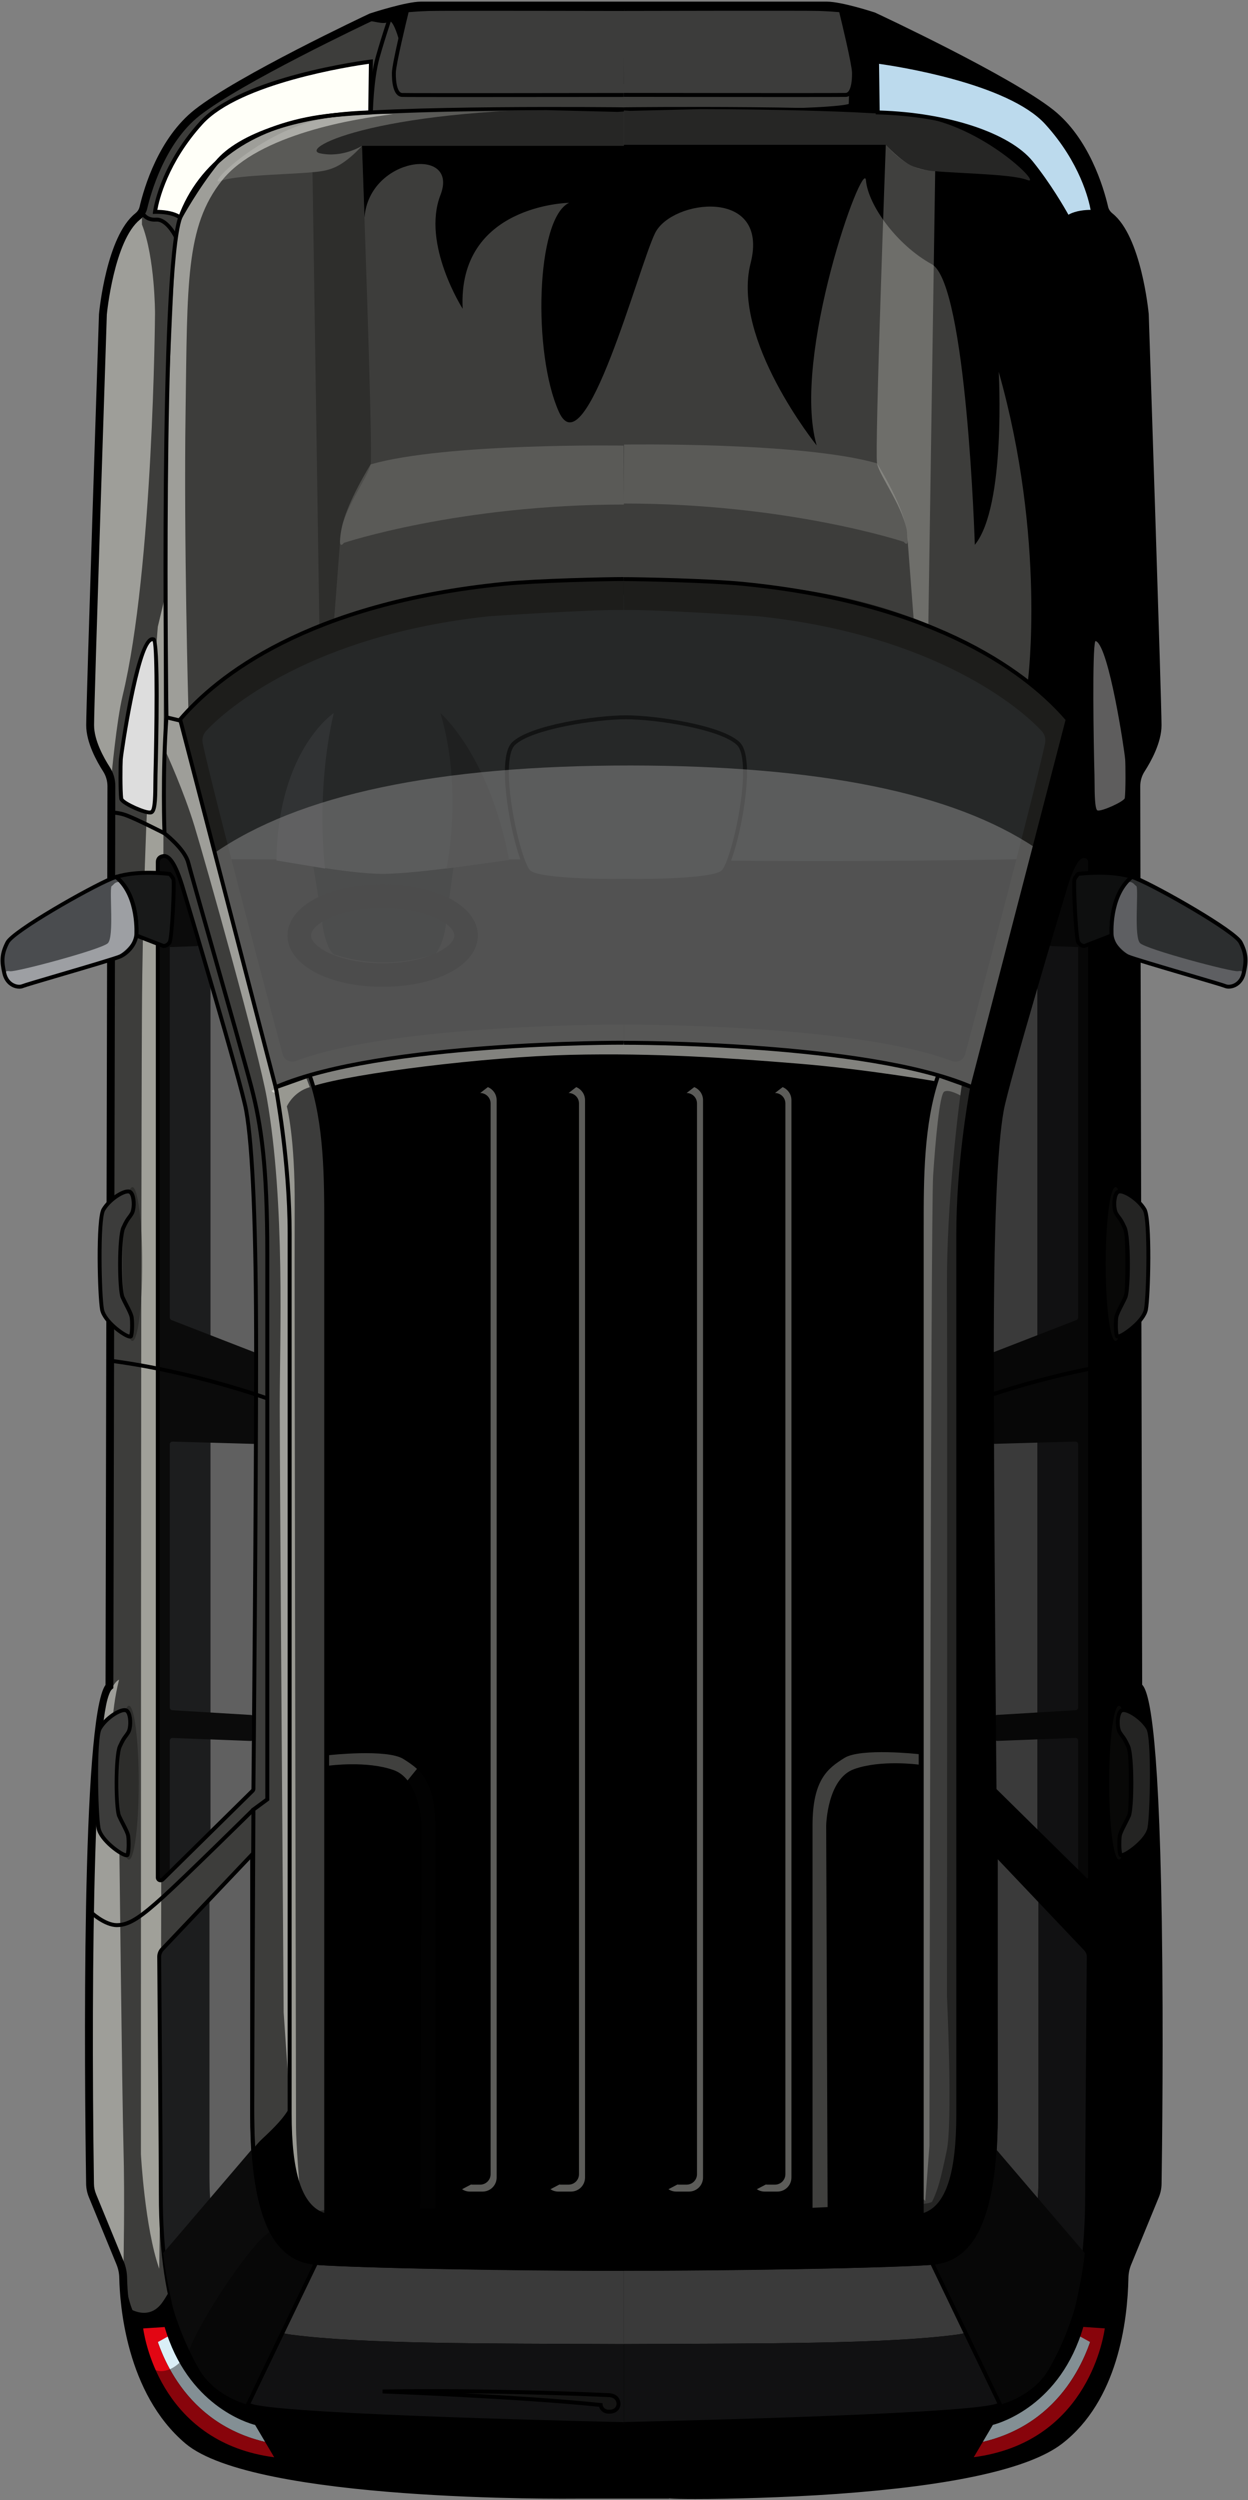 <?xml version="1.0" encoding="utf-8"?>
<!-- Generator: Adobe Illustrator 17.0.0, SVG Export Plug-In . SVG Version: 6.00 Build 0)  -->
<!DOCTYPE svg PUBLIC "-//W3C//DTD SVG 1.1//EN" "http://www.w3.org/Graphics/SVG/1.1/DTD/svg11.dtd">
<svg version="1.1" id="Слой_1" xmlns="http://www.w3.org/2000/svg" xmlns:xlink="http://www.w3.org/1999/xlink" x="0px" y="0px"
	 width="302px" height="605px" viewBox="0 0 302 605" enable-background="new 0 0 302 605" xml:space="preserve">
<rect x="0" y="0" width="302" height="605" fill="#808080" stroke="none"/>
<path fill="currentColor" d="M140.042,1.325c0,0-34.684,0-38.171,0s-12.04,2.813-12.04,2.813s-31.672,14.89-42.124,23.119
	c-8.619,6.794-12.068,18.976-13.018,23.034c-0.2,0.836-0.713,1.549-1.387,2.091c-6.69,5.359-8.4,23.652-8.4,23.652
	s-3.088,93.76-3.088,99.462c0,3.905,2.423,8.277,3.943,10.643c0.789,1.226,1.207,2.642,1.197,4.096l-0.466,217.834
	c-6.205,5.103-4.903,106.779-4.694,120.367c0.019,0.988,0.219,1.967,0.589,2.879l6.68,16.268c0.466,1.14,0.722,2.357,0.751,3.592
	c0.124,6.234,1.596,27.471,15.679,39.378c16.629,14.064,94.549,13.113,94.549,13.113h21.856c-1.188,0.19,75.886,1.273,94.549-13.113
	c14.605-11.26,15.555-33.144,15.679-39.378c0.029-1.235,0.276-2.442,0.751-3.592l6.68-16.268c0.38-0.922,0.58-1.891,0.589-2.879
	c0.2-13.589,1.511-115.274-4.694-120.367l-0.466-217.834c0-1.454,0.409-2.879,1.197-4.096c1.52-2.366,3.943-6.737,3.943-10.643
	c0-5.701-3.088-99.462-3.088-99.462s-1.72-18.292-8.4-23.652c-0.675-0.542-1.188-1.254-1.387-2.091
	c-0.941-4.058-4.39-16.24-13.018-23.034C243.78,19.018,211.387,3.9,211.387,3.9s-7.83-2.575-11.317-2.575
	c-3.487,0-38.171,0-38.171,0H140.042z"/>
<path opacity="0.24" fill="#FFFFF8" enable-background="new    " d="M248.731,164.891c0,0,4.457-34.294-7.06-74.927
	c0,0,1.853,32.536-5.777,41.877c0,0-1.938-63.248-10.415-67.904c-8.476-4.656-15.403-14.301-15.926-20.278
	c-0.523-5.996-18.15,42.675-11.926,64.132c0,0-20.696-25.638-15.993-44.082c4.704-18.444-19.109-15.536-23.129-7.269
	c-4.029,8.277-16.876,57.347-23.252,43.236c-6.376-14.111-5.587-46.79,2.461-50.6c0,0-27.025,0.418-25.752,25.638
	c0,0-9.987-15.65-5.369-27.538c4.618-11.888-17.256-9.293-18.387,5.464l-0.608-17.342c0,0-4.713,2.984-10.139,1.805
	c-5.426-1.178,14.795-11.412,69.985-10.766s57.946-1.197,57.946-1.197l0.067-2.319c0,0-1.767-2.67-5.321-2.67
	s-98.987,0.542-100.574,0c-1.587-0.542-2.784-3.601-2.271-5.264c0.513-1.653-1.901-10.671-3.212-9.683
	c-1.311,0.988-3.972-0.409-5.502-0.076C87.047,5.461,50.634,25.14,50.634,25.14l-8.039,7.44L36.57,44.03l-1.264,3.906l-2.29,4.694
	l-3.848,4.732l-4.276,19.413l-3.041,97.248l0.504,4.884l4.628,9.056v23.224l-0.466,1.625l-17.513,9.711l-6.633,4.827l-1.748,3.126
	l0.437,5.036l1.672,3.117l3.763-0.352l20.259-5.93l0.228,56.977l-1.102,2.214l-1.359,3.221l-0.029,20.212
	c0,0,0.447,2.651,0.542,2.851c0.104,0.2,1.948,3.022,1.948,3.022l-0.475,86.862l-1.14,2.594l-1.216,6.281l-0.865,3.022
	l-0.542,13.855l-0.333,7.193l-0.703,28.754l-0.133,59.533l8.077,20.44l0.694,8.647c0,0,5.103,4.058,8.714-0.57
	c3.601-4.628,17.636-33.62,24.355-39.844c6.718-6.215,7.925-8.666,8.153-14.254c0.228-5.587,0-200.853,0-200.853
	s0.228-19.917-3.126-42.343c-3.354-22.426,61.937-86.102,61.937-86.102L248.731,164.891z"/>
<path opacity="0.5" fill="#FFFFF8" enable-background="new    " d="M28.808,406.471c0,0-5.92,1.33-6.547,38.732
	c-0.618,37.402-0.722,83.764-0.722,83.764L29.882,548c0,0,0.333-15.907,0-28.251c-0.333-12.334-1.074-78.576-1.074-78.576
	S24.722,422.568,28.808,406.471z"/>
<path opacity="0.5" fill="#FFFFF8" enable-background="new    " d="M70.086,507.976l-0.371-220.304l-3.012-24.725l-20.791-79.725
	l-1.834-8.742l1.501-3.221c0,0-1.121-40.404-0.675-71.572c0.447-31.168-0.038-44.88,8.818-56.026s32.346-15.042,41.393-16.002
	c0,0-8.182-0.418-14.14,0.209c-5.949,0.627-17.351,4.162-17.351,4.162l-9.654,5.977l-5.084,5.587l-4.742,7.678l-1.691,7.241
	l-2.176,47.959v57.518v18.283c0,0,4.162,9.056,6.775,17.608c2.613,8.552,15.565,54.591,17.532,65.899
	c4.476,25.657,3.107,58.155,3.107,74.604s0.95,146.584,0.95,146.584L70.086,507.976z"/>
<path opacity="0.51" fill="#FFFFF8" enable-background="new    " d="M65.762,263.935l13.18-6.205l67.315-9.768L214,253.7
	l13.855,4.865l-1.292,3.117c0,0-16.914-2.946-33.344-4.295c-16.43-1.34-34.579-2.623-55.228-2.129
	c-20.649,0.504-52.187,4.419-62.203,7.545C65.772,265.929,65.762,263.935,65.762,263.935z"/>
<path opacity="0.5" fill="#FFFFF8" enable-background="new    " d="M33.52,51.584c0,0-9.312,11.973-8.685,26.531
	c0.627,14.558-3.003,95.918-3.003,95.918l1.938,7.687l3.193,6.253c0,0,1.197-13.341,2.708-19.622
	c7.412-30.683,7.84-92.563,7.84-92.563s0-13.417-3.164-21.466v-1.691L33.52,51.584z"/>
<path opacity="0.51" fill="#FFFEF3" enable-background="new    " d="M38.186,151.673c0,0-3.573,42.789-3.839,93.703
	C34.081,296.29,34.1,521.279,34.1,521.279s0.941,17.77,4.428,27.728l0.352-25.913l0.77-368.428l0.409-10.852L38.186,151.673z"/>
<path d="M168.255,604.73c-2.974,0-5.169-0.048-6.215-0.133v0.019v-0.019c-0.047,0-0.104-0.01-0.143-0.01v0.047h-21.856
	c-3.183,0.038-78.452,0.789-95.167-13.341c-14.368-12.154-15.888-33.753-16.012-40.081c-0.019-1.112-0.247-2.205-0.675-3.25
	l-6.68-16.268c-0.428-1.036-0.646-2.119-0.665-3.231c-0.399-26.597-1.207-112.642,4.694-120.738l0.466-217.473
	c0-1.273-0.361-2.509-1.045-3.582c-1.53-2.376-4.096-6.975-4.096-11.156c0-5.654,2.965-95.661,3.088-99.49
	c0.076-0.817,1.834-18.815,8.761-24.364c0.39-0.314,0.884-0.836,1.055-1.568c1.121-4.799,4.656-16.705,13.351-23.566
	C57.531,18.316,88.129,3.901,89.43,3.293l0.105-0.038c0.352-0.114,8.742-2.86,12.334-2.86h98.189c3.592,0,11.289,2.518,11.612,2.623
	l0.104,0.038c1.33,0.618,32.612,15.261,43.036,23.471c8.695,6.851,12.239,18.758,13.351,23.566c0.171,0.732,0.665,1.254,1.055,1.568
	c6.927,5.549,8.685,23.547,8.761,24.307c0.133,3.886,3.098,93.894,3.098,99.547c0,4.181-2.566,8.78-4.096,11.156
	c-0.694,1.074-1.055,2.309-1.055,3.582l0.466,217.416c1.349,1.473,4,7.906,4.751,57.404c0.418,27.367,0.067,55.447-0.057,63.4
	c-0.019,1.112-0.238,2.195-0.665,3.231l-6.68,16.268c-0.428,1.036-0.656,2.129-0.675,3.25c-0.209,10.519-2.566,29.714-16.05,40.11
	c-7.84,6.044-26.208,10.139-54.601,12.173C189.94,604.378,176.247,604.73,168.255,604.73z M161.889,602.725l0.047,0.57l0.086-0.551
	c0.675,0.066,75.582,1.131,93.836-12.933c12.857-9.911,15.109-28.469,15.308-38.646c0.029-1.349,0.304-2.67,0.817-3.934l6.68-16.268
	c0.333-0.808,0.513-1.663,0.523-2.537c0.827-55.219-0.19-116.205-4.352-119.626l-0.342-0.285l-0.475-218.28
	c0-1.644,0.466-3.231,1.349-4.618c1.416-2.195,3.792-6.433,3.792-10.13c0-5.625-3.06-98.493-3.088-99.424
	c-0.01-0.124-1.748-17.903-8.049-22.948c-0.893-0.713-1.482-1.615-1.72-2.623c-0.836-3.592-4.219-15.841-12.676-22.502
	c-10.054-7.925-41.136-22.521-42.609-23.214c-0.684-0.219-7.821-2.518-10.966-2.518h-98.179c-3.155,0-10.956,2.509-11.688,2.746
	C88.71,5.698,58.34,20.075,48.296,27.99c-8.457,6.661-11.84,18.91-12.676,22.502c-0.238,0.998-0.827,1.9-1.72,2.623
	c-6.3,5.046-8.039,22.825-8.049,23.005c-0.029,0.884-3.088,93.751-3.088,99.367c0,3.696,2.376,7.935,3.791,10.13
	c0.893,1.378,1.359,2.974,1.349,4.618l-0.475,218.28l-0.342,0.285c-4.162,3.421-5.169,64.407-4.352,119.626
	c0.009,0.874,0.19,1.72,0.523,2.537l6.68,16.268c0.513,1.254,0.789,2.585,0.817,3.934c0.124,6.129,1.577,27.034,15.346,38.675
	c16.173,13.674,93.152,12.895,93.922,12.895h21.865v-0.01H161.889z"/>
<path fill="#606060" d="M242.422,268.657c-1.254,6.88-2.414,22.597-2.414,58.744c0,36.138,0.656,105.734,0.656,105.734
	l10.396,10.244V237.366C247.23,250.479,243.087,264.97,242.422,268.657z"/>
<path fill="#1C1D1E" d="M263.802,208.602c0-0.779-0.418-1.311-1.368-1.454c-1.958-0.285-3.592,4.172-4.533,7.184
	c-0.437,1.397-3.506,11.631-6.804,22.929c-0.019,0.076-0.029,0.143-0.029,0.219v205.576c0,0.209,0.086,0.409,0.238,0.561
	l11.175,11.013c0.494,0.485,1.33,0.133,1.33-0.561V208.602H263.802z"/>
<path fill="#0B0B0B" d="M263.623,208.041l-0.466-0.608c-0.143-0.19-0.371-0.285-0.608-0.257l-0.703,0.095
	c-0.152,0.019-0.304,0.095-0.409,0.209l-1.302,1.435c-0.067,0.067-0.104,0.152-0.133,0.238l-6.186,18.919
	c-0.133,0.418,0.162,0.846,0.599,0.865l5.93,0.219h0.561v89.655c0,0.276-0.171,0.513-0.418,0.618l-20.06,7.792
	c-0.257,0.095-0.418,0.342-0.418,0.618v20.886c0,0.371,0.304,0.675,0.675,0.665l19.547-0.551c0.371-0.01,0.675,0.285,0.675,0.665
	v63.685c0,0.352-0.276,0.637-0.618,0.656l-19.005,1.14c-0.352,0.019-0.618,0.314-0.618,0.656v4.979c0,0.371,0.314,0.675,0.684,0.656
	l18.872-0.722c0.371-0.019,0.684,0.285,0.684,0.656v31.596c0,0.181,0.067,0.342,0.2,0.475l1.568,1.539
	c0.418,0.409,1.121,0.114,1.121-0.475v-242.15l-0.038-3.763C263.756,208.288,263.708,208.155,263.623,208.041z"/>
<path d="M263.127,455.475c-0.295,0-0.589-0.114-0.808-0.333l-21.78-21.475c-0.219-0.219-0.342-0.504-0.342-0.808
	c-0.01-0.694-0.656-69.558-0.656-105.458c0-30.199,0.817-49.992,2.423-58.83c1.273-7.013,14.824-52.235,15.489-54.382
	c1.672-5.388,3.288-7.782,5.055-7.516c1.131,0.171,1.777,0.865,1.777,1.919v245.723c0,0.466-0.276,0.884-0.703,1.064
	C263.422,455.447,263.27,455.475,263.127,455.475z M262.253,207.604c-0.703,0-2.072,0.979-3.896,6.87
	c-1.178,3.791-14.244,47.522-15.47,54.268c-1.596,8.78-2.404,28.507-2.404,58.659c0,35.9,0.646,104.764,0.656,105.448
	c0,0.057,0.019,0.104,0.057,0.143l21.78,21.476c0.086,0.086,0.171,0.066,0.219,0.038c0.048-0.019,0.124-0.067,0.124-0.19V208.602
	c0-0.39-0.114-0.855-0.96-0.979C262.329,207.614,262.291,207.604,262.253,207.604z"/>
<path fill="#606060" d="M251.306,526.43c0-11.84,0-52.938,0-66.802l-10.348-10.909c0,0,0,32.042,0,63.229
	c0,29.657-7.773,35.273-17.009,35.729c-24.193,1.216-64.617,1.321-64.617,1.321h-8.334v18.235
	c35.245-0.161,63.372-0.038,80.448-2.271C248.152,562.776,251.306,540.74,251.306,526.43z"/>
<path fill="#1C1D1E" d="M262.644,471.572l-11.327-11.945c0,13.855,0,54.962,0,66.802c0,14.311-3.155,36.347-19.851,38.532
	c-17.085,2.233-45.203,2.109-80.448,2.271v19.337c0,0,80.647-1.691,89.95-4.362c11.574-3.316,15.023-12.021,17.066-17.247
	c3.516-8.999,5.046-20.649,5.046-33.895c0-8.239,0.333-50.049,0.39-57.537C263.461,472.788,263.166,472.085,262.644,471.572z"/>
<path d="M151.019,587.046l-0.019-0.95c0.808-0.019,80.695-1.729,89.836-4.343c11.412-3.269,14.757-11.84,16.753-16.962
	c3.326-8.514,5.008-19.86,5.008-33.724c0-8.191,0.323-49.375,0.39-57.547c0.01-0.608-0.238-1.178-0.675-1.606l-20.867-21.998v62.041
	c0,31.139-8.828,35.777-17.465,36.204c-23.927,1.197-64.236,1.321-64.635,1.321h-8.334v-0.95h8.334
	c0.399,0,40.689-0.124,64.588-1.321c8.6-0.428,16.563-4.998,16.563-35.263v-64.426l22.502,23.718c0.608,0.589,0.96,1.425,0.95,2.29
	c-0.067,8.172-0.39,49.346-0.39,57.537c0,13.978-1.71,25.448-5.074,34.066c-2.062,5.283-5.521,14.14-17.38,17.532
	C231.837,585.316,154.307,586.979,151.019,587.046z"/>
<path fill="#0B0B0B" d="M225.574,547.839l16.439,34.057c0,0,7.896-1.853,11.764-8.524c3.867-6.671,6.11-13.655,6.585-15.879
	c0.475-2.233,1.729-7.763,2.138-12.277l-21.751-25.457c0,0-0.114,8.286-2.109,14.415c-1.996,6.129-4.542,9.826-7.184,11.384
	C228.814,547.107,225.574,547.839,225.574,547.839z"/>
<path d="M150.971,549.483v-0.95c17.047,0,62.963-0.485,74.509-1.425c10.386-0.846,15.014-12.22,15.014-36.85
	c0-9.493-0.276-67.876-0.295-72.123l-3.364-2.471V303.398c0-21.295,1.473-31.254,3.858-40.414
	c1.349-5.179,6.025-21.628,9.787-34.845c2.756-9.702,5.141-18.083,5.492-19.49c0.789-3.145,4.827-6.509,5.749-7.231
	c0.067-1.853,0.466-15.099-0.485-27.814c0.01-1.121,1.444-107.872-3.297-120.804c-4.761-12.99-16.61-21.533-33.354-24.051
	c-16.62-2.499-72.998-1.843-73.568-1.834l-0.01-0.95c0.57-0.01,57.024-0.665,73.72,1.853c17.104,2.575,29.22,11.336,34.114,24.668
	c4.799,13.104,3.411,116.699,3.354,121.099c1.017,13.655,0.485,27.956,0.475,28.099l-0.009,0.219l-0.181,0.133
	c-0.047,0.038-4.789,3.696-5.578,6.851c-0.352,1.425-2.737,9.807-5.502,19.518c-3.763,13.218-8.438,29.657-9.778,34.826
	c-2.366,9.094-3.83,18.986-3.83,40.176v131.77l3.364,2.471v0.238c0,0.627,0.295,62.555,0.295,72.37
	c0,25.248-4.903,36.898-15.888,37.801C213.991,548.988,168.028,549.483,150.971,549.483z"/>
<path d="M257.993,174.93l3.81-0.903l-0.219-0.925l-3.81,0.903L257.993,174.93z"/>
<path d="M259.83,57.57l-0.855-0.409c0.095-0.19,2.328-4.694,5.293-4.504c2.338,0.171,2.927-1.53,2.927-1.549l0.903,0.304
	c-0.285,0.827-1.463,2.347-3.896,2.186C262.244,53.446,260.381,56.421,259.83,57.57z"/>
<path d="M211.758,27.657c0-0.086-0.095-8.21-1.625-13.674c-1.539-5.511-3.696-11.64-3.715-11.707l0.893-0.314
	c0.019,0.057,2.186,6.224,3.734,11.764c1.568,5.587,1.663,13.588,1.663,13.921L211.758,27.657z"/>
<path fill="#3C3C3B" d="M151.008,22.962c0,0,52.102,0.086,53.689,0c1.596-0.086,2.015-3.022,1.977-5.369
	c-0.038-2.347-3.193-15.099-3.193-15.099s-2.138-0.219-5.321-0.333c-3.183-0.114-47.189,0-47.189,0"/>
<path d="M189.949,23.476c-15.422,0-37.544-0.038-38.95-0.038v-0.95c0.523,0,52.102,0.086,53.66,0
	c1.112-0.057,1.568-2.499,1.52-4.884c-0.038-2.062-2.604-12.657-3.098-14.662c-0.713-0.067-2.537-0.209-4.96-0.295
	c-3.145-0.114-46.733,0-47.17,0v-0.95c1.796,0,44.044-0.114,47.208,0c3.164,0.114,5.331,0.333,5.35,0.333l0.333,0.038l0.076,0.323
	c0.133,0.523,3.164,12.828,3.202,15.204c0.029,1.72-0.152,5.73-2.423,5.854C204.174,23.466,197.969,23.476,189.949,23.476z"/>
<path fill="#9C9B9B" d="M272.648,193.227c0.238-1.843,0.2-8.144,0.095-9.483c-0.114-1.444-4.333-31.063-8.02-28.973
	c-1.083,0.618-0.456,29.229-0.361,32.698c0.095,3.44-0.181,8.695,1.064,9.094C266.566,196.933,272.505,194.339,272.648,193.227z"/>
<path d="M265.692,197.075c-0.162,0-0.304-0.019-0.409-0.057c-1.235-0.399-1.34-3.05-1.368-7.364c0-0.76-0.009-1.501-0.029-2.176
	c-0.152-5.388-0.817-32.318,0.599-33.125c0.39-0.219,0.817-0.228,1.226-0.009c3.877,2.053,7.488,29.087,7.507,29.353
	c0.104,1.283,0.143,7.678-0.095,9.578c-0.038,0.304-0.228,0.741-1.397,1.482C270.13,195.783,267.098,197.075,265.692,197.075z
	 M265.046,155.151c-0.77,2.005-0.418,24.621-0.2,32.308c0.019,0.675,0.019,1.425,0.029,2.195c0.01,2.024,0.038,6.253,0.703,6.462
	c0.96,0.314,6.31-2.1,6.604-2.965c0.238-1.872,0.19-8.125,0.095-9.379c-0.19-2.366-3.896-26.939-7.003-28.593
	C265.179,155.141,265.112,155.132,265.046,155.151z"/>
<path fill="#3C3C3B" d="M235.257,263.098c0,0-3.364,17.456-3.364,35.387s0,212.94,0,212.94c0,13.265-1.986,22.939-8.847,24.716
	V298.647c0-12.581-0.19-26.55,4-38.456L235.257,263.098z"/>
<path opacity="0.25" fill="#FFFFF8" enable-background="new    " d="M232.796,262.234l-0.399,2.851c0,0-2.794-1.596-3.915-0.922
	c-1.121,0.675-2.128,11.964-2.68,20.345c-0.561,8.381-0.893,234.767-0.893,234.767l-1.007,13.303l-0.988-0.893l0.276-246.617
	c0,0,0.532-9.921,1.093-13.218c0.561-3.297,2.784-11.65,2.784-11.65L232.796,262.234z"/>
<path d="M222.571,536.749V297.06c-0.01-11.973-0.019-25.543,4.029-37.031l0.162-0.447l9.037,3.202l-0.076,0.399
	c-0.038,0.171-3.354,17.618-3.354,35.292v212.94c0,15.765-2.841,23.528-9.208,25.172L222.571,536.749z M227.341,260.799
	c-3.839,11.241-3.829,24.526-3.82,36.261v1.587v236.858c5.388-1.863,7.896-9.55,7.896-24.07v-212.95
	c0-16.278,2.803-32.356,3.297-35.073L227.341,260.799z"/>
<path d="M232.91,598.952l-0.808-0.494l7.44-12.325l1.939-4.238l-16.439-34.227l-2.376-11.052h-71.658v-0.95h72.428l2.527,11.755
	l16.573,34.465l-2.157,4.685L232.91,598.952z"/>
<path d="M262.396,202.074l-0.437-0.846c0.285-0.143,7.013-3.592,9.569-4.485c1.729-0.608,3.421-0.618,3.497-0.618v0.95
	c-0.019,0-1.606,0.019-3.183,0.57C269.352,198.52,262.472,202.045,262.396,202.074z"/>
<path d="M237.462,338.852l-0.323-0.893c0.181-0.067,17.874-6.5,37.829-9.132l0.124,0.941
	C255.232,332.39,237.643,338.795,237.462,338.852z"/>
<path d="M273.685,466.327c-3.25,0-6.234-2.205-11.678-7.136c-5.34-4.837-21.513-20.81-21.675-20.972l0.665-0.675
	c0.161,0.161,16.325,16.116,21.646,20.943c5.255,4.761,8.096,6.889,11.042,6.889c2.832,0,6.11-3.117,6.139-3.145l0.656,0.684
	C280.346,463.058,276.906,466.327,273.685,466.327z"/>
<path opacity="0.47" fill="#1D1D1B" enable-background="new    " d="M269.949,324.484c1.318,0,2.385-8.334,2.385-18.615
	c0-10.281-1.067-18.615-2.385-18.615c-1.317,0-2.385,8.334-2.385,18.615C267.564,316.15,268.632,324.484,269.949,324.484z"/>
<path fill="#3C3C3B" d="M270.739,288.327c-1.254,0.285-1.397,4.067-0.618,5.35c0.779,1.273,0.96,1.036,2.052,3.43
	c1.083,2.395,0.95,15.042,0.171,16.8c-0.779,1.758-2.062,3.801-2.214,4.913c-0.152,1.121-0.152,3.516,0.152,4.466
	c0.304,0.95,6.395-3.193,7.022-6.386c0.618-3.193,1.083-21.789-0.314-24.184C275.576,290.323,272.136,288.004,270.739,288.327z"/>
<path d="M270.52,323.904c-0.513,0-0.665-0.352-0.703-0.466c-0.333-1.036-0.333-3.516-0.171-4.685
	c0.114-0.798,0.694-1.929,1.311-3.136c0.333-0.637,0.665-1.292,0.941-1.91c0.779-1.758,0.836-14.187-0.171-16.411
	c-0.694-1.539-0.998-1.939-1.349-2.404c-0.19-0.257-0.399-0.523-0.665-0.979c-0.656-1.083-0.732-3.601-0.152-4.989
	c0.314-0.751,0.76-0.998,1.074-1.064c1.672-0.38,5.274,2.072,6.756,4.618c1.482,2.537,0.988,21.323,0.371,24.516
	c-0.599,3.069-5.73,6.823-7.165,6.908C270.568,323.904,270.549,323.904,270.52,323.904z M270.843,288.793
	c-0.133,0.029-0.285,0.219-0.409,0.513c-0.466,1.102-0.418,3.297,0.086,4.124c0.247,0.418,0.437,0.665,0.618,0.893
	c0.371,0.494,0.722,0.95,1.463,2.585c1.093,2.414,1.017,15.27,0.171,17.18c-0.285,0.637-0.627,1.311-0.96,1.958
	c-0.551,1.074-1.131,2.195-1.216,2.832c-0.133,0.988-0.143,3.069,0.076,4.048c1.112-0.276,5.644-3.525,6.158-6.12
	c0.637-3.288,1.007-21.694-0.257-23.861C275.167,290.56,271.898,288.555,270.843,288.793z"/>
<path opacity="0.47" fill="#1D1D1B" enable-background="new    " d="M270.785,449.992c1.318,0,2.385-8.334,2.385-18.615
	c0-10.281-1.067-18.615-2.385-18.615c-1.317,0-2.385,8.334-2.385,18.615C268.4,441.658,269.468,449.992,270.785,449.992z"/>
<path fill="#3C3C3B" d="M271.577,413.835c-1.254,0.285-1.397,4.067-0.618,5.35c0.779,1.273,0.96,1.036,2.053,3.43
	c1.083,2.395,0.95,15.042,0.171,16.8c-0.779,1.758-2.062,3.801-2.214,4.913s-0.152,3.516,0.152,4.466
	c0.304,0.95,6.395-3.193,7.022-6.386c0.618-3.193,1.083-21.789-0.314-24.184S272.974,413.522,271.577,413.835z"/>
<path d="M271.358,449.412c-0.513,0-0.665-0.352-0.703-0.466c-0.333-1.036-0.333-3.516-0.171-4.685
	c0.114-0.798,0.694-1.938,1.321-3.136c0.333-0.637,0.665-1.292,0.941-1.9c0.779-1.767,0.836-14.187-0.171-16.411
	c-0.703-1.539-0.998-1.938-1.349-2.414c-0.19-0.257-0.399-0.523-0.665-0.969c-0.656-1.083-0.732-3.601-0.152-4.989
	c0.314-0.751,0.76-0.998,1.074-1.064c1.672-0.38,5.274,2.072,6.756,4.618c1.473,2.528,0.988,21.323,0.371,24.516
	c-0.599,3.069-5.73,6.823-7.165,6.908C271.405,449.412,271.386,449.412,271.358,449.412z M271.681,414.301
	c-0.133,0.029-0.285,0.219-0.409,0.513c-0.466,1.102-0.418,3.297,0.086,4.124c0.247,0.409,0.437,0.665,0.618,0.893
	c0.371,0.494,0.722,0.95,1.463,2.585c1.093,2.414,1.017,15.27,0.171,17.18c-0.285,0.637-0.627,1.311-0.96,1.957
	c-0.551,1.083-1.131,2.195-1.216,2.832c-0.133,0.988-0.143,3.069,0.086,4.058c1.159-0.247,5.644-3.497,6.158-6.129
	c0.637-3.288,1.007-21.694-0.257-23.861C276.014,416.068,272.726,414.063,271.681,414.301z"/>
<path d="M269.561,541.215c-2.053,0-2.157-10.814-2.157-12.98s0.104-12.98,2.157-12.98s2.157,10.814,2.157,12.98
	S271.613,541.215,269.561,541.215z M269.561,516.329c-0.532,0.931-1.207,5.331-1.207,11.907c0,6.576,0.675,10.975,1.207,11.907
	c0.532-0.931,1.207-5.321,1.207-11.907C270.767,521.65,270.093,517.26,269.561,516.329z"/>
<path d="M268.032,563.489l-9.065-0.779l0.086-0.95l8.676,0.751c3.098-2.737,3.896-10.51,3.905-10.586l0.95,0.095
	c-0.038,0.342-0.874,8.476-4.39,11.355L268.032,563.489z"/>
<path d="M151.008,598.677v-0.95c57.642,0,84.942-5.739,85.208-5.796l0.2,0.931C236.15,592.909,208.745,598.677,151.008,598.677z"/>
<path fill="#DAEFF7" d="M264.952,562.805l-3.155-0.209c-5.787,20.43-21.846,23.785-21.846,23.785l-2.756,4.675
	C257.654,586.609,263.536,568.782,264.952,562.805z"/>
<path fill="#E20613" d="M264.952,562.805c-0.038,0.181-2.974-0.409-3.031-0.2c-0.143,0.551-0.76,1.901-0.941,2.575l2.822,1.568
	c-2.67,7.697-9.616,20.62-26.616,24.307l-2.452,4.153c30.379-3.364,33.144-32.204,33.144-32.204L264.952,562.805z"/>
<path d="M233.842,595.778l5.796-9.826l0.209-0.047c0.162-0.038,15.85-3.554,21.485-23.452l0.104-0.371l6.965,0.466l-0.047,0.485
	c-0.029,0.295-3.155,29.267-33.563,32.631L233.842,595.778z M240.256,586.789l-4.618,7.82c26.626-3.487,31.168-27.443,31.71-31.177
	l-5.198-0.352C256.629,581.971,242.176,586.295,240.256,586.789z"/>
<path fill="#181919" d="M273.903,212.194c-5.445-1.72-12.98-0.722-12.98-0.722s-0.542,0.561-0.884,1.235
	c-0.333,0.675,0.304,14.254,0.884,15.261c0.58,1.007,1.52,0.95,1.52,0.95l6.576-2.556C269,226.362,268.23,216.803,273.903,212.194z"
	/>
<path d="M262.405,229.393c-0.247,0-1.264-0.066-1.91-1.188c-0.57-0.988-1.359-14.786-0.893-15.708
	c0.361-0.732,0.941-1.33,0.969-1.349l0.114-0.114l0.162-0.019c0.314-0.038,7.706-0.998,13.189,0.741l0.836,0.266l-0.684,0.551
	c-5.407,4.4-4.732,13.665-4.723,13.76l0.029,0.352l-7.041,2.708C262.453,229.384,262.434,229.393,262.405,229.393z M261.151,211.928
	c-0.162,0.19-0.475,0.57-0.694,0.998c-0.228,0.874,0.342,13.731,0.874,14.814c0.342,0.599,0.846,0.684,1.017,0.703l6.167-2.395
	c-0.076-1.739-0.143-9.255,4.428-13.626C268.192,211.196,262.225,211.795,261.151,211.928z"/>
<path fill="#4A4C4F" d="M300.197,228.053c-1.425-2.765-19.708-13.161-25.172-15.441c-0.361-0.152-0.741-0.285-1.131-0.409
	c-5.663,4.609-4.894,14.159-4.894,14.159c0.333,2.414,2.262,4.286,3.82,5.046c1.558,0.76,22.502,6.709,23.68,7.212
	c1.178,0.503,3.772-0.171,4.447-3.098C301.623,232.577,301.623,230.819,300.197,228.053z"/>
<path fill="#9D9FA3" d="M274.625,214.132c-0.675-0.836-1.881-1.15-2.737,0.247c-0.855,1.397-4.162,9.046-2.879,11.983
	s4.314,5.283,6.956,6.091s19.613,6.015,20.544,6.167c0.931,0.152,3.525-0.627,3.982-1.862c0.456-1.235,0.456-1.986-0.931-1.739
	c-1.387,0.247-22.169-5.283-23.68-6.794c-1.511-1.511-0.361-12.41-0.855-13.75L274.625,214.132z"/>
<path d="M297.328,239.238c-0.371,0-0.714-0.067-1.008-0.19c-0.466-0.2-4.637-1.425-9.046-2.727
	c-6.424-1.891-13.712-4.039-14.643-4.495c-1.777-0.865-3.734-2.87-4.086-5.407c-0.038-0.428-0.722-9.892,5.065-14.596l0.2-0.162
	l0.247,0.076c0.399,0.124,0.789,0.266,1.169,0.418c5.236,2.186,23.889,12.724,25.409,15.669c1.52,2.946,1.463,4.856,0.798,7.782
	c-0.333,1.454-1.169,2.594-2.347,3.193C298.505,239.095,297.898,239.238,297.328,239.238z M273.998,212.735
	c-5.198,4.457-4.533,13.503-4.523,13.588c0.304,2.157,2.054,3.924,3.564,4.656c0.865,0.418,8.428,2.651,14.5,4.438
	c5.35,1.577,8.657,2.556,9.151,2.765c0.409,0.181,1.17,0.181,1.94-0.209c0.656-0.333,1.51-1.045,1.852-2.556
	c0.627-2.756,0.675-4.438-0.713-7.136c-1.33-2.585-19.252-12.857-24.925-15.223C274.568,212.935,274.293,212.831,273.998,212.735z"
	/>
<path fill="#606060" d="M59.566,268.667c1.254,6.88,2.414,22.597,2.414,58.744c0,36.138-0.656,105.734-0.656,105.734l-10.396,10.244
	V237.375C54.758,250.489,58.892,264.98,59.566,268.667z"/>
<path fill="#1C1D1E" d="M38.187,208.611c0-0.779,0.418-1.311,1.368-1.454c1.958-0.285,3.592,4.172,4.533,7.184
	c0.437,1.397,3.506,11.631,6.804,22.929c0.019,0.076,0.029,0.143,0.029,0.219v205.576c0,0.209-0.086,0.409-0.238,0.561
	l-11.175,11.013c-0.494,0.485-1.33,0.133-1.33-0.561V208.611H38.187z"/>
<path fill="#0B0B0B" d="M38.367,208.051l0.466-0.608c0.143-0.19,0.371-0.285,0.608-0.257l0.703,0.095
	c0.152,0.019,0.304,0.095,0.409,0.209l1.302,1.435c0.067,0.067,0.105,0.152,0.133,0.238l6.186,18.919
	c0.133,0.418-0.162,0.846-0.599,0.865l-5.93,0.219h-0.561v89.655c0,0.276,0.171,0.513,0.418,0.618l20.06,7.792
	c0.257,0.095,0.418,0.342,0.418,0.618v20.886c0,0.371-0.304,0.675-0.675,0.665l-19.547-0.551c-0.371-0.01-0.675,0.285-0.675,0.665
	v63.685c0,0.352,0.276,0.637,0.618,0.656l19.005,1.14c0.352,0.019,0.618,0.314,0.618,0.656v4.979c0,0.371-0.314,0.675-0.684,0.656
	l-18.872-0.722c-0.371-0.019-0.684,0.285-0.684,0.656v31.596c0,0.181-0.067,0.342-0.2,0.475l-1.568,1.539
	c-0.418,0.409-1.121,0.114-1.121-0.475v-242.15l0.038-3.763C38.233,208.298,38.281,208.165,38.367,208.051z"/>
<path d="M38.861,455.484c-0.152,0-0.304-0.029-0.447-0.086c-0.428-0.181-0.703-0.599-0.703-1.064V208.611
	c0-1.055,0.646-1.758,1.777-1.919c1.777-0.257,3.383,2.129,5.055,7.516c0.665,2.157,14.225,47.427,15.489,54.382
	c1.606,8.837,2.423,28.631,2.423,58.83c0,35.149-0.627,102.607-0.656,105.458c0,0.304-0.124,0.589-0.342,0.808l-21.78,21.475
	C39.45,455.37,39.155,455.484,38.861,455.484z M39.735,207.614c-0.038,0-0.076,0-0.105,0.01c-0.855,0.124-0.96,0.589-0.96,0.979
	v245.723c0,0.114,0.076,0.161,0.124,0.19c0.048,0.019,0.133,0.038,0.219-0.038l21.78-21.475c0.038-0.038,0.057-0.086,0.057-0.143
	c0.029-2.851,0.656-70.299,0.656-105.448c0-30.142-0.808-49.878-2.404-58.658c-1.216-6.699-14.282-50.467-15.47-54.268
	C41.806,208.602,40.438,207.614,39.735,207.614z"/>
<path fill="#606060" d="M50.672,526.439c0-11.84,0-52.938,0-66.802l10.348-10.909c0,0,0,32.042,0,63.229
	c0,29.657,7.773,35.273,17.009,35.729c24.193,1.216,64.617,1.321,64.617,1.321h8.334v18.235
	c-35.245-0.161-63.372-0.038-80.448-2.271C53.836,562.786,50.672,540.75,50.672,526.439z"/>
<path fill="#1C1D1E" d="M39.346,471.582l11.327-11.945c0,13.855,0,54.962,0,66.802c0,14.311,3.155,36.347,19.851,38.532
	c17.085,2.233,45.203,2.109,80.448,2.271v19.337c0,0-80.647-1.691-89.951-4.362c-11.574-3.316-15.023-12.021-17.066-17.247
	c-3.516-8.999-5.046-20.649-5.046-33.895c0-8.239-0.333-50.049-0.39-57.537C38.52,472.798,38.824,472.095,39.346,471.582z"/>
<path d="M150.971,587.055c-3.297-0.067-80.818-1.729-90.074-4.381c-11.859-3.402-15.318-12.249-17.38-17.532
	c-3.364-8.628-5.074-20.088-5.074-34.066c0-8.191-0.323-49.365-0.39-57.537c-0.01-0.865,0.342-1.701,0.969-2.3l22.483-23.699v64.427
	c0,30.256,7.963,34.826,16.563,35.263c23.899,1.197,64.189,1.321,64.588,1.321h8.324v0.95h-8.334
	c-0.409,0-40.718-0.124-64.635-1.321c-8.638-0.437-17.466-5.074-17.466-36.204v-62.041l-20.858,21.989
	c-0.447,0.437-0.694,1.026-0.694,1.625c0.067,8.172,0.39,49.346,0.39,57.547c0,13.864,1.682,25.21,5.008,33.724
	c1.996,5.122,5.35,13.693,16.753,16.962c9.141,2.613,89.028,4.324,89.836,4.343L150.971,587.055z"/>
<path fill="#0B0B0B" d="M76.414,547.848l-16.439,34.057c0,0-7.897-1.853-11.764-8.524c-3.867-6.671-6.11-13.655-6.585-15.879
	c-0.475-2.233-1.729-7.763-2.138-12.277l21.751-25.457c0,0,0.114,8.286,2.11,14.415c1.996,6.129,4.542,9.826,7.184,11.384
	C73.174,547.116,76.414,547.848,76.414,547.848z"/>
<path fill="#FFFFF8" d="M89.586,27.22l0.171-12.315c0,0-31.111,3.886-41.06,14.843S37.521,51.281,37.521,51.281
	s3.915-0.2,6.101,1.368c0,0,3.772-7.013,8.837-13.284C57.914,32.588,72.671,27.666,89.586,27.22z"/>
<path d="M43.764,53.351l-0.437-0.323c-2.015-1.454-5.758-1.283-5.797-1.283l-0.561,0.029l0.066-0.561
	c0.01-0.105,1.359-10.852,11.298-21.799c9.949-10.956,40.072-14.833,41.355-14.995l0.542-0.067l-0.181,13.322l-0.456,0.01
	c-16.572,0.437-31.358,5.245-36.784,11.964c-4.979,6.167-8.752,13.142-8.79,13.218L43.764,53.351z M38.072,50.786
	c1.112,0.01,3.582,0.152,5.369,1.178c0.922-1.653,4.333-7.583,8.638-12.914c5.54-6.861,20.383-11.783,37.04-12.306l0.152-11.308
	c-4.172,0.58-31.225,4.704-40.224,14.615C40.581,39.373,38.481,48.505,38.072,50.786z"/>
<path d="M151.019,549.492c-17.066,0-63.02-0.485-74.585-1.435c-10.985-0.893-15.888-12.553-15.888-37.801
	c0-9.807,0.285-71.743,0.295-72.371v-0.238l3.364-2.471v-131.77c0-21.19-1.463-31.082-3.829-40.176
	c-1.34-5.169-6.025-21.628-9.788-34.864c-2.756-9.692-5.141-18.064-5.492-19.48c-0.789-3.155-5.53-6.813-5.578-6.851l-0.181-0.133
	l-0.009-0.219c-0.01-0.143-0.542-14.444,0.475-28.137c-0.067-4.362-1.454-107.957,3.354-121.061
	c4.884-13.332,17-22.093,34.114-24.668c16.696-2.509,73.15-1.853,73.72-1.843l-0.01,0.95c-0.57-0.009-56.948-0.665-73.568,1.834
	C60.66,31.276,48.82,39.819,44.059,52.809c-4.742,12.933-3.307,119.683-3.297,120.766c-0.95,12.752-0.551,25.999-0.485,27.852
	c0.922,0.732,4.96,4.096,5.749,7.231c0.352,1.406,2.727,9.768,5.483,19.451c3.763,13.237,8.448,29.705,9.797,34.883
	c2.385,9.16,3.858,19.119,3.858,40.414v132.255l-3.364,2.471c-0.019,4.248-0.295,62.63-0.295,72.123
	c0,24.64,4.628,36.005,15.014,36.85c11.536,0.941,57.452,1.425,74.509,1.425v0.96h-0.009V549.492z"/>
<path d="M43.981,174.956l0.22-0.924l-3.809-0.906l-0.22,0.925L43.981,174.956z"/>
<path d="M42.158,57.58c-0.551-1.15-2.404-4.124-4.371-3.963c-2.423,0.171-3.611-1.359-3.896-2.186l0.903-0.314
	c0.029,0.067,0.646,1.72,2.927,1.549c2.984-0.19,5.198,4.314,5.283,4.504L42.158,57.58z"/>
<path d="M90.221,27.666l-0.95-0.01c0-0.342,0.095-8.334,1.663-13.921c1.549-5.54,3.715-11.697,3.734-11.764l0.893,0.314
	c-0.019,0.057-2.176,6.196-3.715,11.707C90.326,19.456,90.221,27.59,90.221,27.666z"/>
<path fill="#3C3C3B" d="M150.981,22.972c0,0-52.102,0.086-53.689,0c-1.596-0.086-2.015-3.022-1.977-5.369
	c0.038-2.347,3.193-15.099,3.193-15.099s2.138-0.219,5.321-0.333c3.183-0.114,47.189,0,47.189,0"/>
<path d="M112.03,23.485c-8.02,0-14.225-0.01-14.767-0.038c-2.271-0.124-2.452-4.134-2.423-5.844
	c0.038-2.376,3.079-14.681,3.202-15.204l0.076-0.323l0.333-0.038c0.019,0,2.186-0.219,5.35-0.333c3.164-0.114,45.412-0.01,47.208,0
	v0.95c-0.437,0-44.025-0.105-47.17,0c-2.414,0.086-4.237,0.228-4.959,0.295c-0.494,2.005-3.06,12.61-3.098,14.672
	c-0.038,2.385,0.418,4.827,1.52,4.884c1.558,0.086,53.146,0,53.66,0v0.95C149.584,23.457,127.462,23.485,112.03,23.485z"/>
<path fill="#DDDDDD" d="M29.339,193.237c-0.238-1.843-0.2-8.144-0.095-9.483c0.114-1.444,4.333-31.063,8.02-28.973
	c1.083,0.618,0.456,29.229,0.361,32.698c-0.095,3.44,0.181,8.695-1.064,9.094C35.421,196.942,29.482,194.348,29.339,193.237z"/>
<path d="M36.295,197.085c-1.397,0-4.438-1.292-6.034-2.309c-1.169-0.741-1.359-1.178-1.397-1.482c-0.247-1.91-0.2-8.305-0.095-9.578
	c0.019-0.266,3.62-27.291,7.507-29.353c0.409-0.219,0.836-0.209,1.226,0.01c1.378,0.779,0.808,25.552,0.608,33.125
	c-0.019,0.675-0.019,1.416-0.029,2.176c-0.029,4.314-0.133,6.965-1.368,7.364C36.59,197.066,36.447,197.085,36.295,197.085z
	 M29.805,193.16c0.304,0.865,5.663,3.259,6.604,2.965c0.675-0.219,0.694-4.438,0.703-6.462c0-0.77,0.01-1.52,0.029-2.195
	c0.276-10.13,0.504-30.436-0.209-32.308c-0.067-0.019-0.133-0.01-0.228,0.038c-3.041,1.615-6.823,26.312-7.003,28.593
	C29.615,185.036,29.567,191.288,29.805,193.16z"/>
<path fill="#3C3C3B" d="M66.732,263.117c0,0,3.364,17.456,3.364,35.387s0,212.94,0,212.94c0,13.265,1.986,22.939,8.847,24.716
	V298.656c0-12.581,0.19-26.55-4.001-38.456L66.732,263.117z"/>
<path opacity="0.47" fill="#FFFFF3" enable-background="new    " d="M74.096,260.808l-7.364,2.309c0,0,3.088,15.926,3.221,28.887
	c0.143,12.961,0.19,222.917,0.19,222.917s1.064,12.268,2.395,14.843c0,0-0.903-11.051-0.903-15.071
	c0-4.02-0.428-205.804-0.323-222.689c0.105-16.886-1.9-24.25-1.9-24.25s1.501-3.525,5.559-4.675L74.096,260.808z"/>
<path d="M79.417,536.759l-0.599-0.152c-6.367-1.644-9.208-9.407-9.208-25.172v-212.94c0-17.675-3.316-35.121-3.354-35.292
	l-0.076-0.399l9.037-3.202l0.162,0.447c4.048,11.488,4.039,25.058,4.029,37.031v1.577v238.102H79.417z M67.273,263.421
	c0.494,2.727,3.297,18.796,3.297,35.073v212.94c0,14.529,2.518,22.207,7.896,24.07V297.07c0.01-11.736,0.019-25.029-3.82-36.271
	L67.273,263.421z"/>
<path d="M69.07,598.962l-7.431-12.334l-2.186-4.733l16.573-34.465l2.527-11.754h72.428v0.95H79.323l-2.414,11.165l-16.41,34.114
	l1.976,4.285l7.412,12.278L69.07,598.962z"/>
<path d="M39.593,202.083c-0.067-0.038-6.956-3.563-9.445-4.428c-1.577-0.551-3.164-0.57-3.183-0.57v-0.95
	c0.067,0,1.758,0.01,3.497,0.618c2.556,0.893,9.284,4.343,9.569,4.485L39.593,202.083z"/>
<path d="M64.528,338.861c-0.171-0.067-17.779-6.471-37.63-9.084l0.124-0.941c19.955,2.632,37.649,9.065,37.829,9.132L64.528,338.861
	z"/>
<path d="M28.304,466.336c-3.221,0-6.652-3.269-6.804-3.411l0.656-0.684c0.029,0.029,3.307,3.145,6.139,3.145
	c2.936,0,5.777-2.129,11.042-6.889c5.321-4.827,21.485-20.791,21.647-20.943l0.665,0.675c-0.162,0.161-16.344,16.135-21.675,20.972
	C34.529,464.141,31.554,466.336,28.304,466.336z"/>
<path opacity="0.47" fill="#1D1D1B" enable-background="new    " d="M32.039,324.493c1.317,0,2.385-8.334,2.385-18.615
	s-1.068-18.615-2.385-18.615s-2.385,8.334-2.385,18.615S30.722,324.493,32.039,324.493z"/>
<path fill="#3C3C3B" d="M31.249,288.337c1.254,0.285,1.397,4.067,0.618,5.35c-0.779,1.283-0.96,1.036-2.052,3.43
	c-1.083,2.395-0.95,15.042-0.171,16.8c0.779,1.758,2.062,3.801,2.214,4.913c0.152,1.121,0.152,3.516-0.152,4.466
	c-0.314,0.96-6.395-3.193-7.022-6.386c-0.618-3.193-1.083-21.789,0.314-24.184C26.403,290.332,29.852,288.014,31.249,288.337z"/>
<path d="M31.468,323.914c-0.019,0-0.048,0-0.067,0c-1.435-0.086-6.566-3.839-7.165-6.908c-0.618-3.202-1.112-21.989,0.371-24.516
	c1.482-2.537,5.084-4.998,6.756-4.618c0.314,0.076,0.751,0.314,1.074,1.064c0.589,1.387,0.513,3.905-0.152,4.989
	c-0.276,0.447-0.475,0.713-0.665,0.969c-0.352,0.466-0.656,0.874-1.359,2.414c-1.007,2.214-0.95,14.643-0.171,16.411
	c0.276,0.618,0.608,1.273,0.941,1.91c0.618,1.197,1.207,2.338,1.311,3.136c0.162,1.169,0.162,3.649-0.171,4.685
	C32.133,323.562,31.971,323.914,31.468,323.914z M30.955,288.783c-1.207,0-4.21,1.919-5.54,4.181
	c-1.264,2.167-0.893,20.563-0.257,23.861c0.513,2.632,4.989,5.882,6.158,6.129c0.228-0.988,0.219-3.069,0.086-4.058
	c-0.086-0.637-0.665-1.748-1.216-2.832c-0.333-0.646-0.684-1.321-0.96-1.957c-0.846-1.91-0.922-14.767,0.171-17.18
	c0.741-1.634,1.093-2.1,1.463-2.585c0.181-0.238,0.361-0.485,0.618-0.893c0.504-0.827,0.551-3.031,0.086-4.134
	c-0.124-0.285-0.276-0.475-0.409-0.513C31.088,288.783,31.021,288.783,30.955,288.783z"/>
<path opacity="0.47" fill="#1D1D1B" enable-background="new    " d="M31.192,450.001c1.317,0,2.385-8.334,2.385-18.615
	c0-10.281-1.068-18.615-2.385-18.615c-1.317,0-2.385,8.334-2.385,18.615C28.807,441.667,29.875,450.001,31.192,450.001z"/>
<path fill="#3C3C3B" d="M30.414,413.845c1.254,0.285,1.397,4.067,0.618,5.35c-0.779,1.273-0.96,1.036-2.053,3.43
	c-1.093,2.395-0.95,15.042-0.171,16.8c0.779,1.758,2.062,3.801,2.214,4.913s0.152,3.516-0.152,4.466
	c-0.314,0.96-6.395-3.193-7.022-6.386c-0.618-3.193-1.083-21.789,0.314-24.184C25.559,415.839,29.017,413.531,30.414,413.845z"/>
<path d="M30.622,449.431c-0.019,0-0.047,0-0.067,0c-1.435-0.086-6.566-3.839-7.165-6.908c-0.618-3.202-1.112-21.989,0.371-24.516
	c1.482-2.537,5.084-4.998,6.756-4.618c0.314,0.076,0.751,0.314,1.074,1.064c0.589,1.387,0.513,3.905-0.152,4.989
	c-0.276,0.447-0.475,0.722-0.665,0.969c-0.352,0.466-0.656,0.874-1.359,2.414c-1.007,2.214-0.95,14.643-0.171,16.411
	c0.276,0.618,0.608,1.273,0.941,1.91c0.618,1.197,1.207,2.338,1.311,3.136c0.162,1.169,0.162,3.649-0.171,4.685
	C31.297,449.07,31.135,449.431,30.622,449.431z M30.118,414.292c-1.207,0-4.21,1.919-5.54,4.191
	c-1.264,2.167-0.893,20.563-0.257,23.861c0.513,2.632,4.989,5.882,6.158,6.129c0.228-0.988,0.219-3.069,0.086-4.058
	c-0.086-0.637-0.665-1.748-1.216-2.832c-0.333-0.646-0.684-1.321-0.96-1.958c-0.846-1.91-0.922-14.767,0.171-17.18
	c0.741-1.634,1.093-2.1,1.463-2.585c0.181-0.238,0.361-0.485,0.618-0.893c0.504-0.827,0.551-3.031,0.086-4.134
	c-0.124-0.285-0.276-0.475-0.409-0.513C30.251,414.301,30.185,414.292,30.118,414.292z"/>
<path d="M33.948,563.499l-0.152-0.124c-3.516-2.87-4.362-11.004-4.39-11.355l0.95-0.095c0.01,0.076,0.808,7.849,3.906,10.586
	l8.676-0.751l0.086,0.95L33.948,563.499z"/>
<path d="M150.98,598.686c-57.737,0-85.142-5.758-85.408-5.815l0.2-0.931c0.266,0.057,27.586,5.796,85.208,5.796V598.686z"/>
<path fill="#DAEFF7" d="M37.037,562.814l3.155-0.209c5.787,20.43,21.846,23.785,21.846,23.785l2.756,4.675
	C44.326,586.618,38.444,568.791,37.037,562.814z"/>
<path fill="#E20613" d="M37.037,562.814c0.038,0.181,2.974-0.409,3.031-0.2c0.143,0.551,0.76,1.901,0.941,2.575l-2.822,1.568
	c2.67,7.697,9.616,20.62,26.616,24.307l2.452,4.153c-30.379-3.364-33.144-32.204-33.144-32.204L37.037,562.814z"/>
<path d="M68.139,595.788l-0.941-0.104c-30.408-3.364-33.534-32.337-33.563-32.631l-0.047-0.485l6.965-0.466l0.105,0.371
	c5.635,19.889,21.333,23.414,21.485,23.452l0.209,0.038L68.139,595.788z M34.643,563.451c0.542,3.734,5.084,27.681,31.71,31.177
	l-4.618-7.82c-1.919-0.494-16.373-4.818-21.894-23.699L34.643,563.451z"/>
<path fill="#181919" d="M28.086,212.203c5.445-1.72,12.98-0.722,12.98-0.722s0.542,0.561,0.884,1.235
	c0.333,0.675-0.304,14.254-0.884,15.261c-0.58,1.007-1.52,0.95-1.52,0.95l-6.576-2.556C32.98,226.371,33.749,216.812,28.086,212.203
	z"/>
<path d="M39.574,229.403c-0.029,0-0.047,0-0.047,0l-0.143-0.029l-6.899-2.68l0.029-0.352c0.01-0.095,0.684-9.36-4.723-13.76
	l-0.684-0.551l0.836-0.266c5.483-1.739,12.876-0.789,13.189-0.741l0.162,0.019l0.114,0.114c0.029,0.029,0.599,0.627,0.969,1.349
	c0.456,0.922-0.323,14.719-0.893,15.708C40.848,229.327,39.821,229.403,39.574,229.403z M33.474,226.048l6.167,2.395
	c0.171-0.01,0.675-0.105,1.017-0.703c0.532-1.074,1.102-13.94,0.855-14.852c-0.2-0.39-0.513-0.77-0.675-0.95
	c-1.074-0.124-7.051-0.732-11.793,0.494C33.616,216.803,33.559,224.309,33.474,226.048z"/>
<path fill="#4A4C4F" d="M1.792,228.063c1.425-2.765,19.708-13.161,25.172-15.441c0.361-0.152,0.741-0.285,1.131-0.409
	c5.663,4.609,4.894,14.159,4.894,14.159c-0.333,2.414-2.262,4.286-3.82,5.046c-1.558,0.76-22.502,6.709-23.68,7.212
	c-1.178,0.504-3.772-0.171-4.447-3.098C0.366,232.586,0.366,230.828,1.792,228.063z"/>
<path fill="#9D9FA3" d="M27.363,214.142c0.675-0.836,1.882-1.15,2.737,0.247c0.855,1.397,4.162,9.046,2.879,11.983
	c-1.283,2.927-4.314,5.283-6.956,6.091S6.41,238.478,5.479,238.63c-0.931,0.143-3.525-0.627-3.982-1.862
	c-0.466-1.235-0.456-1.986,0.931-1.739c1.387,0.247,22.169-5.283,23.68-6.794s0.361-12.41,0.855-13.75L27.363,214.142z"/>
<path d="M4.662,239.247c-0.561,0-1.178-0.143-1.729-0.428c-1.178-0.599-2.014-1.739-2.347-3.193
	c-0.675-2.927-0.722-4.846,0.798-7.783c1.52-2.946,20.174-13.484,25.409-15.669c0.371-0.152,0.77-0.295,1.169-0.418l0.247-0.076
	l0.2,0.162c5.797,4.713,5.103,14.168,5.065,14.567c-0.352,2.566-2.309,4.571-4.096,5.435c-0.941,0.456-8.22,2.594-14.643,4.485
	c-4.419,1.302-8.59,2.528-9.056,2.727C5.375,239.19,5.023,239.247,4.662,239.247z M27.98,212.745c-0.285,0.095-0.57,0.2-0.836,0.314
	c-5.673,2.366-23.595,12.638-24.934,15.223c-1.387,2.699-1.34,4.381-0.713,7.136c0.342,1.511,1.197,2.224,1.853,2.556
	c0.77,0.39,1.53,0.39,1.939,0.209c0.494-0.209,3.801-1.188,9.16-2.765c6.072-1.786,13.627-4.02,14.501-4.438
	c1.501-0.722,3.259-2.499,3.563-4.685C32.514,226.238,33.169,217.192,27.98,212.745z"/>
<path fill="#21211F" d="M147.371,579.596c0,0-27.386-1.34-54.781-0.893c0,0,32.641,1.188,52.767,3.269c0,0,0.171,1.634,2.015,1.634
	c1.843,0,2.176-1.112,2.29-1.634C149.775,581.449,149.556,579.691,147.371,579.596z"/>
<path d="M147.37,584.081c-1.501,0-2.176-0.95-2.404-1.672c-19.908-2.034-52.064-3.221-52.396-3.231l0.01-0.95
	c27.053-0.437,54.458,0.874,54.81,0.893c1.235,0.057,1.9,0.589,2.233,1.026c0.561,0.732,0.57,1.577,0.504,1.92
	C149.774,583.729,148.434,584.081,147.37,584.081z M112.258,579.13c10.557,0.561,23.385,1.359,33.154,2.376l0.38,0.038l0.038,0.38
	c0.019,0.124,0.181,1.207,1.539,1.207c1.378,0,1.701-0.675,1.824-1.254c0.038-0.181,0.01-0.713-0.323-1.14
	c-0.314-0.409-0.827-0.637-1.53-0.665C147.142,580.061,131.52,579.311,112.258,579.13z"/>
<path opacity="0.24" enable-background="new    " d="M183.088,526.135V267.013c0-1.387,1.131-2.518,2.518-2.518h1.929l1.853-1.425
	c-0.39-0.162-0.817-0.247-1.273-0.247h-3.088c-1.882,0-3.402,1.52-3.402,3.402v260.709c0,1.178,0.608,2.224,1.52,2.832l2.167-1.14
	C184.066,528.473,183.088,527.427,183.088,526.135z"/>
<path opacity="0.36" fill="#FFFFF8" enable-background="new    " d="M189.388,263.07l-1.852,1.425c1.387,0,2.518,1.131,2.518,2.518
	v259.122c0,1.387-1.131,2.518-2.518,2.518h-1.929c-0.104,0-0.2-0.019-0.295-0.029l-2.167,1.14c0.542,0.361,1.187,0.57,1.881,0.57
	h3.089c1.881,0,3.402-1.52,3.402-3.402V266.225C191.517,264.799,190.632,263.573,189.388,263.07z"/>
<path opacity="0.24" enable-background="new    " d="M161.707,526.135V267.013c0-1.387,1.131-2.518,2.518-2.518h1.929l1.853-1.425
	c-0.39-0.162-0.817-0.247-1.273-0.247h-3.088c-1.881,0-3.402,1.52-3.402,3.402v260.709c0,1.178,0.608,2.224,1.52,2.832l2.167-1.14
	C162.676,528.473,161.707,527.427,161.707,526.135z"/>
<path opacity="0.36" fill="#FFFFF8" enable-background="new    " d="M167.998,263.07l-1.853,1.425c1.387,0,2.518,1.131,2.518,2.518
	v259.122c0,1.387-1.131,2.518-2.518,2.518h-1.929c-0.104,0-0.2-0.019-0.295-0.029l-2.167,1.14c0.542,0.361,1.188,0.57,1.881,0.57
	h3.088c1.881,0,3.402-1.52,3.402-3.402V266.225C170.126,264.799,169.252,263.573,167.998,263.07z"/>
<path opacity="0.4" enable-background="new    " d="M300.472,228.614l-1.53-1.739l-7.878-5.53l-12.078-6.956l-3.953-1.777v-23.224
	l3.744-8.106l1.625-6.804l-3.06-101.59l-4.105-13.427l-3.839-6.813l-2.015-1.891l-5.055-14.909l-7.801-9.445l-9.693-5.274
	l-10.443-5.768l-10.956-5.606L209.552,3.35l-4.884-1.311c0,0,3.801,10.234,4.048,12.857c0.247,2.623,0.247,7.744-0.418,8.752
	c-0.675,1.007-3.63,3.231-3.63,3.231l13.104,0.637c0,0,9.303,1.587,12.657,3.345s11.27,5.027,14.396,8.22
	c3.126,3.183,7.697,9.635,10.006,15.251c2.3,5.606,2.699,43.445,3.069,62.393c0.37,18.948,1.055,48.453,0.703,51.817
	c-0.352,3.364-6.699,26.825-6.699,26.825s-8.894,31.529-10.909,38.732c-2.015,7.212-6.709,19.366-7.878,26.113
	c-1.178,6.756-4.077,31.234-3.963,51.019c0.114,19.785,0,171.889,0,171.889s1.425,30.351-0.076,37.392
	c-1.501,7.041-2.043,9.198-3.506,12.239c-1.473,3.041-137.595,1.672-137.595,1.672s-6.633-0.057-9.037,0.304
	c-2.404,0.361-11.184,1.71-16.962,8.419c-5.768,6.709-12.98,18.064-15.669,24.288c-2.68,6.224-7.355,7.231-9.379,5.72
	c-2.024-1.501-6.006-10.918-6.006-10.918s2.148,11.336,5.502,16.762c3.354,5.426,9.312,12.638,13.664,14.425
	c4.352,1.786,18.378,6.595,28.84,7.003c10.472,0.409,36.774,3.715,72.076,3.354c35.302-0.361,70.337-2.224,82.339-4.599
	c12.002-2.376,20.402-6.405,26.008-11.184c5.606-4.77,11.384-19.166,12.059-27.595c0.675-8.429,0.665-13.075,2.138-15.584
	c1.473-2.509,6.443-15.052,6.443-15.052l0.39-63.904c0,0-0.703-35.482-2.832-48.025c-2.129-12.534-2.186-10.69-2.186-10.69
	l0.076-59.362l-0.152-26.664l1.52-2.984l1.074-7.744V297.65l-1.169-5.027l-1.178-1.672l-0.513-58.05l0.447-0.589l21.704,6.471
	l1.463-0.551l1.853-1.463l0.855-3.582L300.472,228.614z"/>
<path opacity="0.25" fill="#FFFFF8" enable-background="new    " d="M222.304,424.478c0,0-14.007-1.558-17.969,0.922
	c-3.962,2.48-7.716,5.179-7.716,16.354s0,92.506,0,92.506l3.649-0.171l-0.342-92.335c0,0,0.219-11.298,6.737-13.645
	c6.519-2.347,15.651-1.093,15.651-1.093v-2.537h-0.01V424.478z"/>
<path opacity="0.15" fill="#FFFFF8" enable-background="new    " d="M150.969,35.05h63.381c0,0,4.086,5.103,9.122,6.034
	c5.036,0.922,20.915,0.817,25.086,2.461c4.172,1.644-10.956-13.389-26.531-15.261s-52.301-1.881-52.301-1.881l-17.19,0.428
	l-1.577-0.095v8.315h0.01V35.05z"/>
<path opacity="0.25" fill="#FFFFF8" enable-background="new    " d="M214.351,35.05c0,0-2.708,73.948-2.119,77.074
	c0.589,3.126,6.851,11.175,7.298,17.209c0.447,6.034,1.549,20.288,1.549,20.288l3.563,1.796l1.663-110c0,0-2.689-0.057-5.397-1.178
	C218.009,39.041,214.351,35.05,214.351,35.05z"/>
<path opacity="0.15" fill="#FFFFF8" enable-background="new    " d="M151.017,107.582c0,0,42.932-0.703,61.215,4.542
	c0,0,5.768,9.217,6.994,15.327c1.226,6.11-0.513,3.668-0.513,3.668s-27.861-9.274-67.752-9.274"/>
<path opacity="0.25" fill="#FFFFF8" enable-background="new    " d="M97.606,425.647c-3.963-2.48-17.969-0.922-17.969-0.922v2.537
	c0,0,9.141-1.254,15.651,1.093c1.378,0.494,2.471,1.397,3.345,2.499l2.271-2.803C99.877,427.11,98.746,426.36,97.606,425.647z"/>
<path opacity="0.4" fill="#050505" enable-background="new    " d="M100.902,428.061l-2.271,2.803
	c3.25,4.124,3.392,11.137,3.392,11.137l-0.342,92.335l3.649,0.171c0,0,0-81.331,0-92.506
	C105.321,434.057,103.42,430.398,100.902,428.061z"/>
<path opacity="0.15" fill="#FFFFF8" enable-background="new    " d="M150.969,35.297H87.588c0,0-4.086,5.103-9.122,6.034
	c-5.036,0.922-20.915,0.817-25.086,2.461c-4.172,1.644,10.956-13.389,26.531-15.261c15.574-1.872,52.301-1.881,52.301-1.881
	l17.19,0.428l1.577-0.095v8.315h-0.01V35.297z"/>
<path opacity="0.25" enable-background="new    " d="M87.579,35.297c0,0,2.708,73.948,2.119,77.074
	c-0.589,3.126-6.851,11.175-7.298,17.209c-0.447,6.034-1.549,20.288-1.549,20.288l-3.563,1.796l-1.663-110
	c0,0,2.689-0.057,5.397-1.178C83.92,39.297,87.579,35.297,87.579,35.297z"/>
<path opacity="0.15" fill="#FFFFF8" enable-background="new    " d="M150.912,107.829c0,0-42.932-0.703-61.215,4.542
	c0,0-5.768,9.217-6.994,15.327s0.513,3.668,0.513,3.668s27.861-9.274,67.752-9.274"/>
<path opacity="0.24" enable-background="new    " d="M133.145,526.135V267.013c0-1.387,1.131-2.518,2.518-2.518h1.929l1.853-1.425
	c-0.39-0.162-0.817-0.247-1.273-0.247h-3.088c-1.882,0-3.402,1.52-3.402,3.402v260.709c0,1.178,0.608,2.224,1.52,2.832l2.167-1.14
	C134.114,528.473,133.145,527.427,133.145,526.135z"/>
<path opacity="0.36" fill="#FFFFF8" enable-background="new    " d="M139.443,263.07l-1.853,1.425c1.387,0,2.518,1.131,2.518,2.518
	v259.122c0,1.387-1.131,2.518-2.518,2.518h-1.929c-0.104,0-0.2-0.019-0.295-0.029l-2.167,1.14c0.542,0.361,1.188,0.57,1.882,0.57
	h3.088c1.881,0,3.402-1.52,3.402-3.402V266.225C141.571,264.799,140.688,263.573,139.443,263.07z"/>
<path opacity="0.24" enable-background="new    " d="M111.754,526.135V267.013c0-1.387,1.131-2.518,2.518-2.518h1.929l1.853-1.425
	c-0.39-0.162-0.817-0.247-1.273-0.247h-3.088c-1.881,0-3.402,1.52-3.402,3.402v260.709c0,1.178,0.608,2.224,1.52,2.832l2.167-1.14
	C112.733,528.473,111.754,527.427,111.754,526.135z"/>
<path opacity="0.36" fill="#FFFFF8" enable-background="new    " d="M118.055,263.07l-1.853,1.425c1.387,0,2.518,1.131,2.518,2.518
	v259.122c0,1.387-1.131,2.518-2.518,2.518h-1.929c-0.104,0-0.2-0.019-0.295-0.029l-2.167,1.14c0.542,0.361,1.188,0.57,1.881,0.57
	h3.088c1.881,0,3.402-1.52,3.402-3.402V266.225C120.183,264.799,119.3,263.573,118.055,263.07z"/>
<path fill="#BCDAED" d="M212.403,27.21l-0.171-12.315c0,0,31.111,3.886,41.06,14.843c9.949,10.956,11.175,21.533,11.175,21.533
	s-3.915-0.2-6.101,1.368c0,0-3.772-7.013-8.837-13.284C244.074,32.579,229.317,27.657,212.403,27.21z"/>
<path d="M258.214,53.342l-0.257-0.475c-0.038-0.067-3.81-7.051-8.79-13.218c-5.426-6.718-20.212-11.526-36.784-11.964l-0.456-0.01
	l-0.181-13.322l0.542,0.067c1.273,0.162,31.396,4.029,41.355,14.995c9.94,10.937,11.289,21.694,11.298,21.799l0.067,0.561
	l-0.561-0.029c-0.038,0-3.782-0.181-5.796,1.283L258.214,53.342z M212.868,26.744c16.648,0.523,31.5,5.445,37.04,12.306
	c4.305,5.331,7.716,11.26,8.638,12.914c1.786-1.036,4.257-1.178,5.369-1.178c-0.409-2.281-2.509-11.412-10.975-20.725
	c-9.008-9.911-36.052-14.035-40.224-14.615L212.868,26.744z"/>
<path fill="#121313" d="M121.882,141.828c-55.77,3.81-78.253,32.27-78.253,32.27c1.264,8.239,23.119,89.009,23.119,89.009
	c25.372-11.089,78.234-10.766,78.234-10.766h12.03c0,0,52.862-0.314,78.234,10.766c0,0,21.856-80.771,23.119-89.009
	c0,0-22.492-29.144-78.87-32.308c0,0-22.844-1.587-27.975-1.739c-5.131-0.162-29.448,1.767-29.448,1.767L121.882,141.828z"/>
<path fill="#050606" d="M76.537,190.281h32.137c1.805,0,3.269,1.463,3.269,3.269l-4.001,29.572c0,1.805-1.463,7.944-3.269,7.944
	c0,0-5.264,1.824-11.726,1.824c-6.452,0-11.678-1.824-11.678-1.824c-1.805,0-3.269-6.139-3.269-7.944l-4.742-29.572
	C73.268,191.745,74.731,190.281,76.537,190.281z"/>
<path fill="#050505" d="M92.606,238.801c-13.132,0-23.034-5.331-23.034-12.41c0-7.079,9.901-12.41,23.034-12.41
	c13.133,0,23.034,5.331,23.034,12.41C115.64,233.47,105.739,238.801,92.606,238.801z M92.606,219.682
	c-10.576,0-17.332,3.972-17.332,6.709s6.747,6.709,17.332,6.709c10.585,0,17.332-3.972,17.332-6.709
	C109.939,223.654,103.183,219.682,92.606,219.682z"/>
<path fill="#262828" d="M151.472,143.871c-39.273-0.713-68.655,7.07-82.357,15.536c-9.559,5.911-21.97,17.076-21.97,17.076
	c-1.093,8.229,7.545,31.434,7.545,31.434c4.97,0.019,12.277,0.057,12.277,0.057s16.62,3.487,25.638,3.487
	c9.093,0,30.598-3.487,30.598-3.487s28.08-0.19,28.08-0.2h-0.105c35.786,1.055,79.915,0.447,95.965,0.143
	c0,0,9.198-24.374,8.106-32.612c0,0-12.467-10.443-20.848-15.565C214.464,149.886,189.596,144.812,151.472,143.871z"/>
<path fill="#262828" d="M151.473,213.144c0,0-20.915,0.333-23.5-2.176c-2.585-2.518-8.039-26.835-3.677-31.025
	c4.362-4.191,20.573-6.367,27.186-6.367c6.613,0,22.825,2.176,27.186,6.367c4.362,4.191-1.093,28.507-3.677,31.025
	C172.388,213.477,151.473,213.144,151.473,213.144z"/>
<path fill="#121313" d="M154.305,213.638c-1.397,0-2.423-0.01-2.841-0.019c-2.205,0.038-21.181,0.257-23.832-2.319
	c-2.129-2.062-5.483-15.812-5.454-24.516c0.01-3.639,0.608-6.063,1.777-7.184c4.381-4.21,20.468-6.5,27.51-6.5
	c7.041,0,23.138,2.3,27.519,6.5c1.169,1.131,1.767,3.544,1.786,7.184c0.019,8.704-3.335,22.454-5.454,24.526
	C173.167,213.391,160.291,213.638,154.305,213.638z M151.473,212.669c8.343,0.133,21.38-0.304,23.176-2.043
	c1.767-1.72,5.198-15.204,5.169-23.842c-0.009-3.326-0.523-5.568-1.492-6.5c-4.029-3.867-19.68-6.234-26.854-6.234
	c-7.184,0-22.825,2.366-26.854,6.234c-0.969,0.931-1.482,3.174-1.492,6.509c-0.019,8.638,3.402,22.112,5.169,23.832
	C130.092,212.365,143.13,212.802,151.473,212.669z"/>
<path fill="#313334" d="M78.664,210.17c0,0-2.376-18.273,2.1-37.611c0,0-13.531,8.951-13.864,35.663L78.664,210.17z"/>
<path fill="#1F2020" d="M108.037,210.17c0,0,4.134-18.824-1.463-37.611c0,0,11.783,10.063,16.62,35.549L108.037,210.17z"/>
<path fill="#1D1D1B" d="M151.007,147.615c7.763-0.162,32.479,1.511,32.479,1.511c42.827,4.523,63.647,22.378,68.589,27.785
	c0.751,0.817,1.045,1.939,0.808,3.022c-2.509,11.716-16.002,62.83-19.347,75.221c-0.371,1.368-1.834,2.119-3.164,1.606
	c-23.918-9.084-79.364-8.818-79.364-8.818v4.134c0,0,58.877-0.057,84.249,11.032c0,0,21.856-80.771,23.119-89.009
	c0,0-22.549-29.695-78.927-32.859c0,0-22.967-1.197-28.488-1.197L151.007,147.615z"/>
<path fill="#1D1D1B" d="M71.568,256.751c-1.33,0.504-2.794-0.238-3.164-1.606c-3.345-12.391-16.829-63.505-19.347-75.221
	c-0.228-1.083,0.067-2.205,0.808-3.022c4.941-5.407,25.761-23.252,68.589-27.785c0,0,24.716-1.663,32.479-1.511l0.038-7.573
	c-5.521,0-28.232,1.34-28.232,1.34c-56.378,3.164-79.184,32.717-79.184,32.717c1.264,8.239,23.119,89.009,23.119,89.009
	c25.372-11.089,84.249-11.032,84.249-11.032v-4.134C150.932,247.932,95.486,247.666,71.568,256.751z"/>
<path opacity="0.56" fill="#848484" enable-background="new    " d="M152.652,185.235c-47.056,0-80.334,7.013-100.982,21.333
	l15.08,56.53c16.791-6.424,52.121-11.032,84.249-11.032c32.299,0,62.079,2.889,84.249,11.032c0.266-0.114,0.779-4.761,1.425-5.502
	l13.76-52.51C230.572,191.84,198.311,185.311,152.652,185.235z"/>
<path d="M235.579,263.764l-0.513-0.219c-24.991-10.918-83.479-10.728-84.058-10.728l-0.01-0.95c0.58,0,58.487-0.19,83.935,10.586
	l22.92-88.23c-8.809-10.196-30.569-27.776-78.11-32.47c-7.602-0.751-24.336-1.14-28.745-1.14v-0.95c4.01,0,20.829,0.361,28.83,1.15
	c48.158,4.761,70.109,22.711,78.899,32.992l0.161,0.19l-0.067,0.238L235.579,263.764z"/>
<path d="M66.398,263.764L43.07,173.976l0.162-0.19c8.799-10.282,30.74-28.232,78.899-32.992c8.001-0.789,24.83-1.15,28.83-1.15v0.95
	c-4.409,0-21.143,0.39-28.745,1.14c-47.541,4.694-69.301,22.274-78.11,32.47l22.92,88.23c25.448-10.776,83.355-10.586,83.935-10.586
	l-0.01,0.95c-0.589,0-59.067-0.19-84.058,10.728L66.398,263.764z"/>
</svg>
